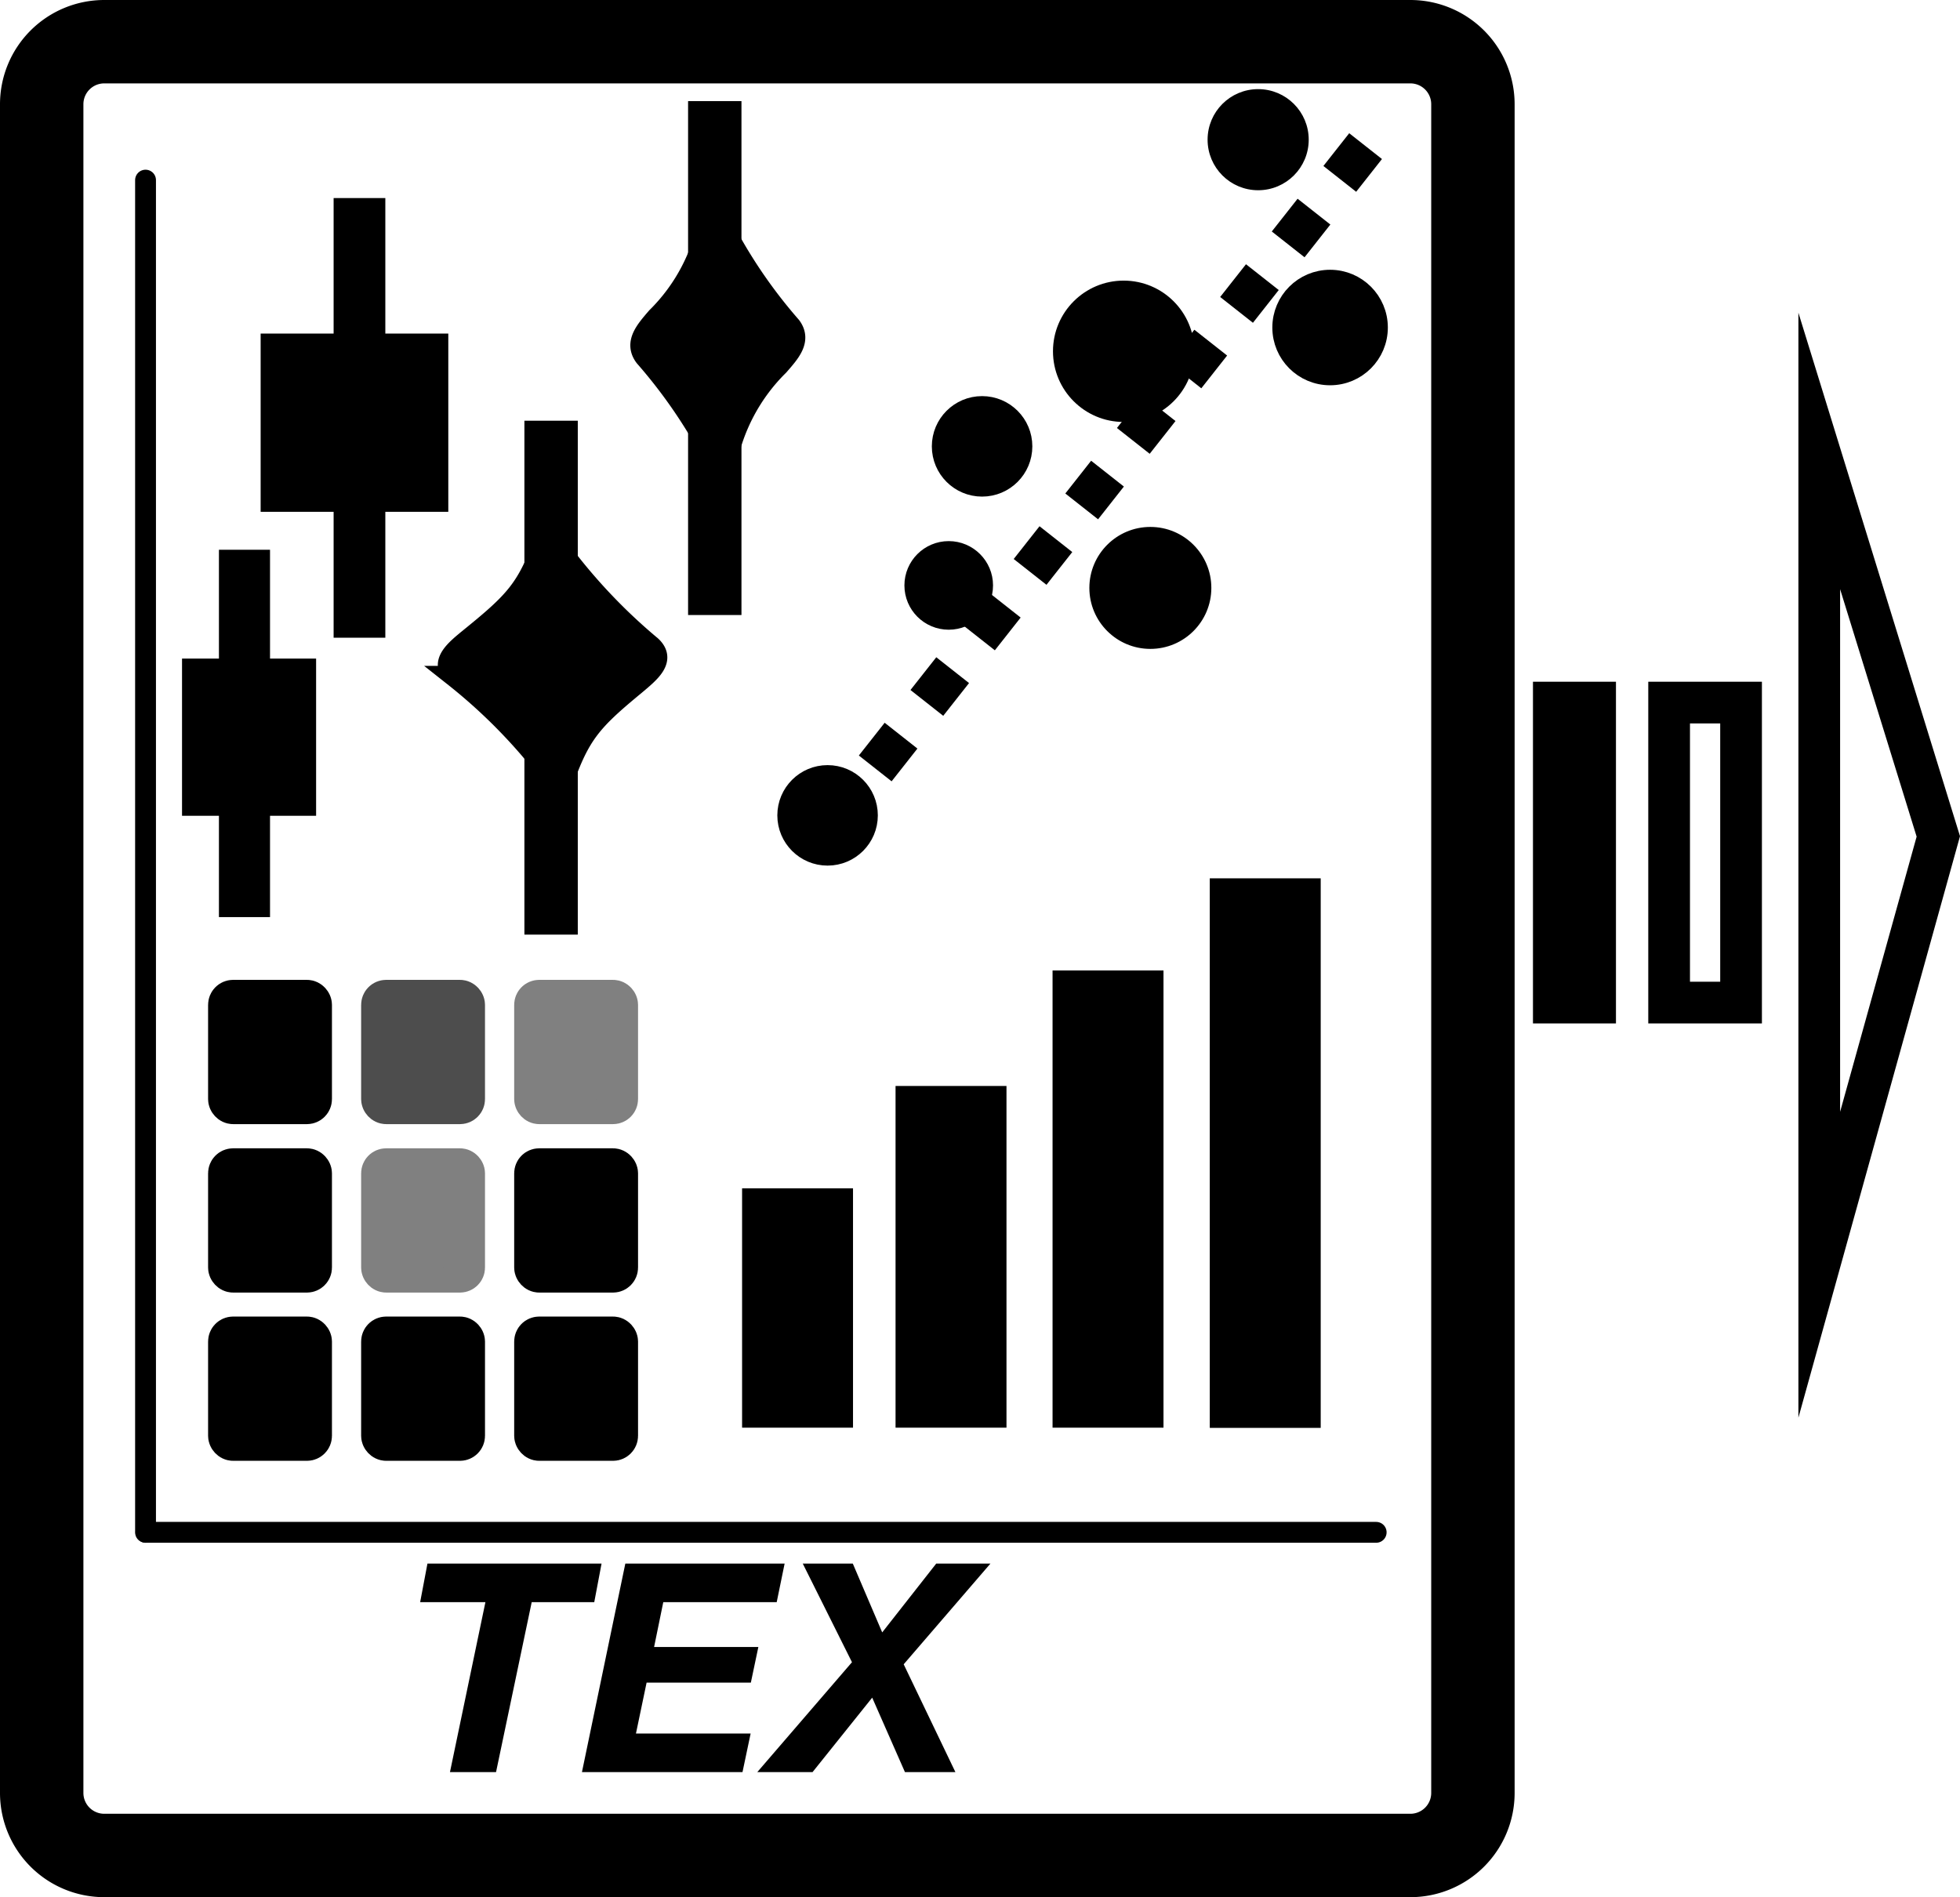 <svg id="Layer_1" data-name="Layer 1" xmlns="http://www.w3.org/2000/svg" viewBox="0 0 94 91"><defs><style>.cls-1,.cls-10,.cls-2,.cls-6,.cls-8{fill:none;}.cls-1,.cls-2,.cls-3,.cls-4,.cls-5,.cls-6{stroke:#000;}.cls-1{stroke-miterlimit:5;stroke-dasharray:2;}.cls-1,.cls-10,.cls-3,.cls-6,.cls-8{stroke-width:2px;}.cls-2{stroke-linecap:round;}.cls-10,.cls-2,.cls-3,.cls-4,.cls-5,.cls-6,.cls-8{stroke-miterlimit:10;}.cls-5{stroke-width:0.25px;}.cls-7{fill:#4d4d4d;}.cls-8{stroke:#4d4d4d;}.cls-9{fill:gray;}.cls-10{stroke:gray;}</style></defs><line class="cls-1" x1="39.5" y1="40" x2="65.5" y2="7"/><path d="M68.14,8a1,1,0,0,1,1,1V90a1,1,0,0,1-1,1H5.5a1,1,0,0,1-1-1V9a1,1,0,0,1,1-1H68.14m0-4H5.5a5,5,0,0,0-5,5V90a5,5,0,0,0,5,5H68.14a5,5,0,0,0,5-5V9a5,5,0,0,0-5-5Z" transform="translate(-0.5 -4)"/><line class="cls-2" x1="6.98" y1="8.64" x2="6.98" y2="73.5"/><rect class="cls-3" x="43.95" y="53.09" width="3.32" height="14.39"/><rect class="cls-3" x="51.48" y="47.55" width="3.32" height="19.93"/><rect class="cls-3" x="59.02" y="43.13" width="3.32" height="24.36"/><rect class="cls-3" x="11.5" y="27.37" width="0.45" height="15.62"/><rect class="cls-3" x="17.5" y="14.5" width="0.48" height="19.09" transform="translate(34.98 44.09) rotate(180)"/><rect class="cls-4" x="13" y="16.5" width="8" height="7.55"/><rect class="cls-3" x="9.73" y="32.59" width="4.43" height="5.54"/><circle class="cls-4" cx="47.1" cy="21.41" r="1.91"/><circle cx="53.89" cy="16.85" r="3.39"/><circle class="cls-4" cx="63.79" cy="15.71" r="2.27"/><circle class="cls-5" cx="45.5" cy="28.08" r="2"/><circle class="cls-5" cx="55.17" cy="28.2" r="2.8"/><rect x="10.98" y="48" width="3.94" height="4.92" rx="0.2"/><rect class="cls-6" x="10.98" y="48" width="3.94" height="4.92" rx="0.2"/><rect x="10.98" y="56.08" width="3.94" height="4.92" rx="0.2"/><rect class="cls-6" x="10.98" y="56.08" width="3.94" height="4.92" rx="0.2"/><rect x="10.98" y="64.15" width="3.94" height="4.92" rx="0.2"/><rect class="cls-6" x="10.98" y="64.15" width="3.94" height="4.92" rx="0.2"/><rect class="cls-7" x="18.32" y="48" width="3.94" height="4.92" rx="0.2"/><rect class="cls-8" x="18.32" y="48" width="3.94" height="4.92" rx="0.2"/><rect class="cls-9" x="18.32" y="56.08" width="3.94" height="4.92" rx="0.2"/><rect class="cls-10" x="18.32" y="56.08" width="3.94" height="4.92" rx="0.2"/><rect x="18.32" y="64.15" width="3.94" height="4.92" rx="0.2"/><rect class="cls-6" x="18.32" y="64.15" width="3.94" height="4.92" rx="0.2"/><rect class="cls-9" x="25.66" y="48" width="3.94" height="4.92" rx="0.2"/><rect class="cls-10" x="25.66" y="48" width="3.94" height="4.92" rx="0.2"/><rect x="25.66" y="56.08" width="3.94" height="4.92" rx="0.2"/><rect class="cls-6" x="25.66" y="56.08" width="3.94" height="4.92" rx="0.2"/><rect x="25.66" y="64.15" width="3.94" height="4.92" rx="0.2"/><rect class="cls-6" x="25.66" y="64.15" width="3.94" height="4.92" rx="0.2"/><rect class="cls-3" x="34" y="5.85" width="0.56" height="22.65"/><path class="cls-4" d="M34.5,14.5A8.88,8.88,0,0,1,32,19.23c-.54.63-1.07,1.22-.57,1.88A24.69,24.69,0,0,1,34.5,25.5" transform="translate(-0.5 -4)"/><rect class="cls-6" x="74.52" y="33.7" width="1.98" height="14.39"/><path d="M88.75,32.26l3.67,11.87-3.67,13.2V32.26M86.75,19V72L94.5,44.11,86.75,19Z" transform="translate(-0.5 -4)"/><rect class="cls-6" x="80.05" y="33.7" width="3.45" height="14.39"/><line class="cls-2" x1="7" y1="73.5" x2="66" y2="73.5"/><rect class="cls-3" x="36.59" y="58" width="3.32" height="9.48"/><circle class="cls-5" cx="60.34" cy="6.7" r="2.3"/><path class="cls-4" d="M35.44,16.22" transform="translate(-0.5 -4)"/><path class="cls-4" d="M35.32,26.26a9,9,0,0,1,2.52-4.73c.54-.62,1.08-1.21.59-1.87a24.18,24.18,0,0,1-3.06-4.4" transform="translate(-0.5 -4)"/><rect class="cls-3" x="26.15" y="21.18" width="0.56" height="22.65"/><path class="cls-4" d="M26.65,29.83c-.84,2.38-1.42,3-3.55,4.73-.77.63-1.53,1.22-.82,1.88a26.18,26.18,0,0,1,4.37,4.39" transform="translate(-0.5 -4)"/><path class="cls-4" d="M27.6,23.55" transform="translate(-0.5 -4)"/><path class="cls-4" d="M27.47,41.58c.83-2.37,1.39-3,3.46-4.71.75-.63,1.49-1.22.8-1.87a27,27,0,0,1-4.21-4.41" transform="translate(-0.5 -4)"/><path d="M20.65,80.85,21,79h8.35L29,80.85H26L24.29,89H22.08l1.7-8.15Z" transform="translate(-0.5 -4)"/><path d="M38.13,79l-.38,1.85H32.31L31.87,83h5l-.36,1.71h-5L31,87.15H36.5L36.11,89h-7.7l2.08-10Z" transform="translate(-0.5 -4)"/><path d="M39,79h2.4l1.41,3.3L45.4,79H48l-4.16,4.83L46.32,89H43.9l-1.57-3.57L39.47,89H36.82l4.54-5.27Z" transform="translate(-0.5 -4)"/><circle class="cls-4" cx="39.69" cy="39.11" r="1.91"/></svg>